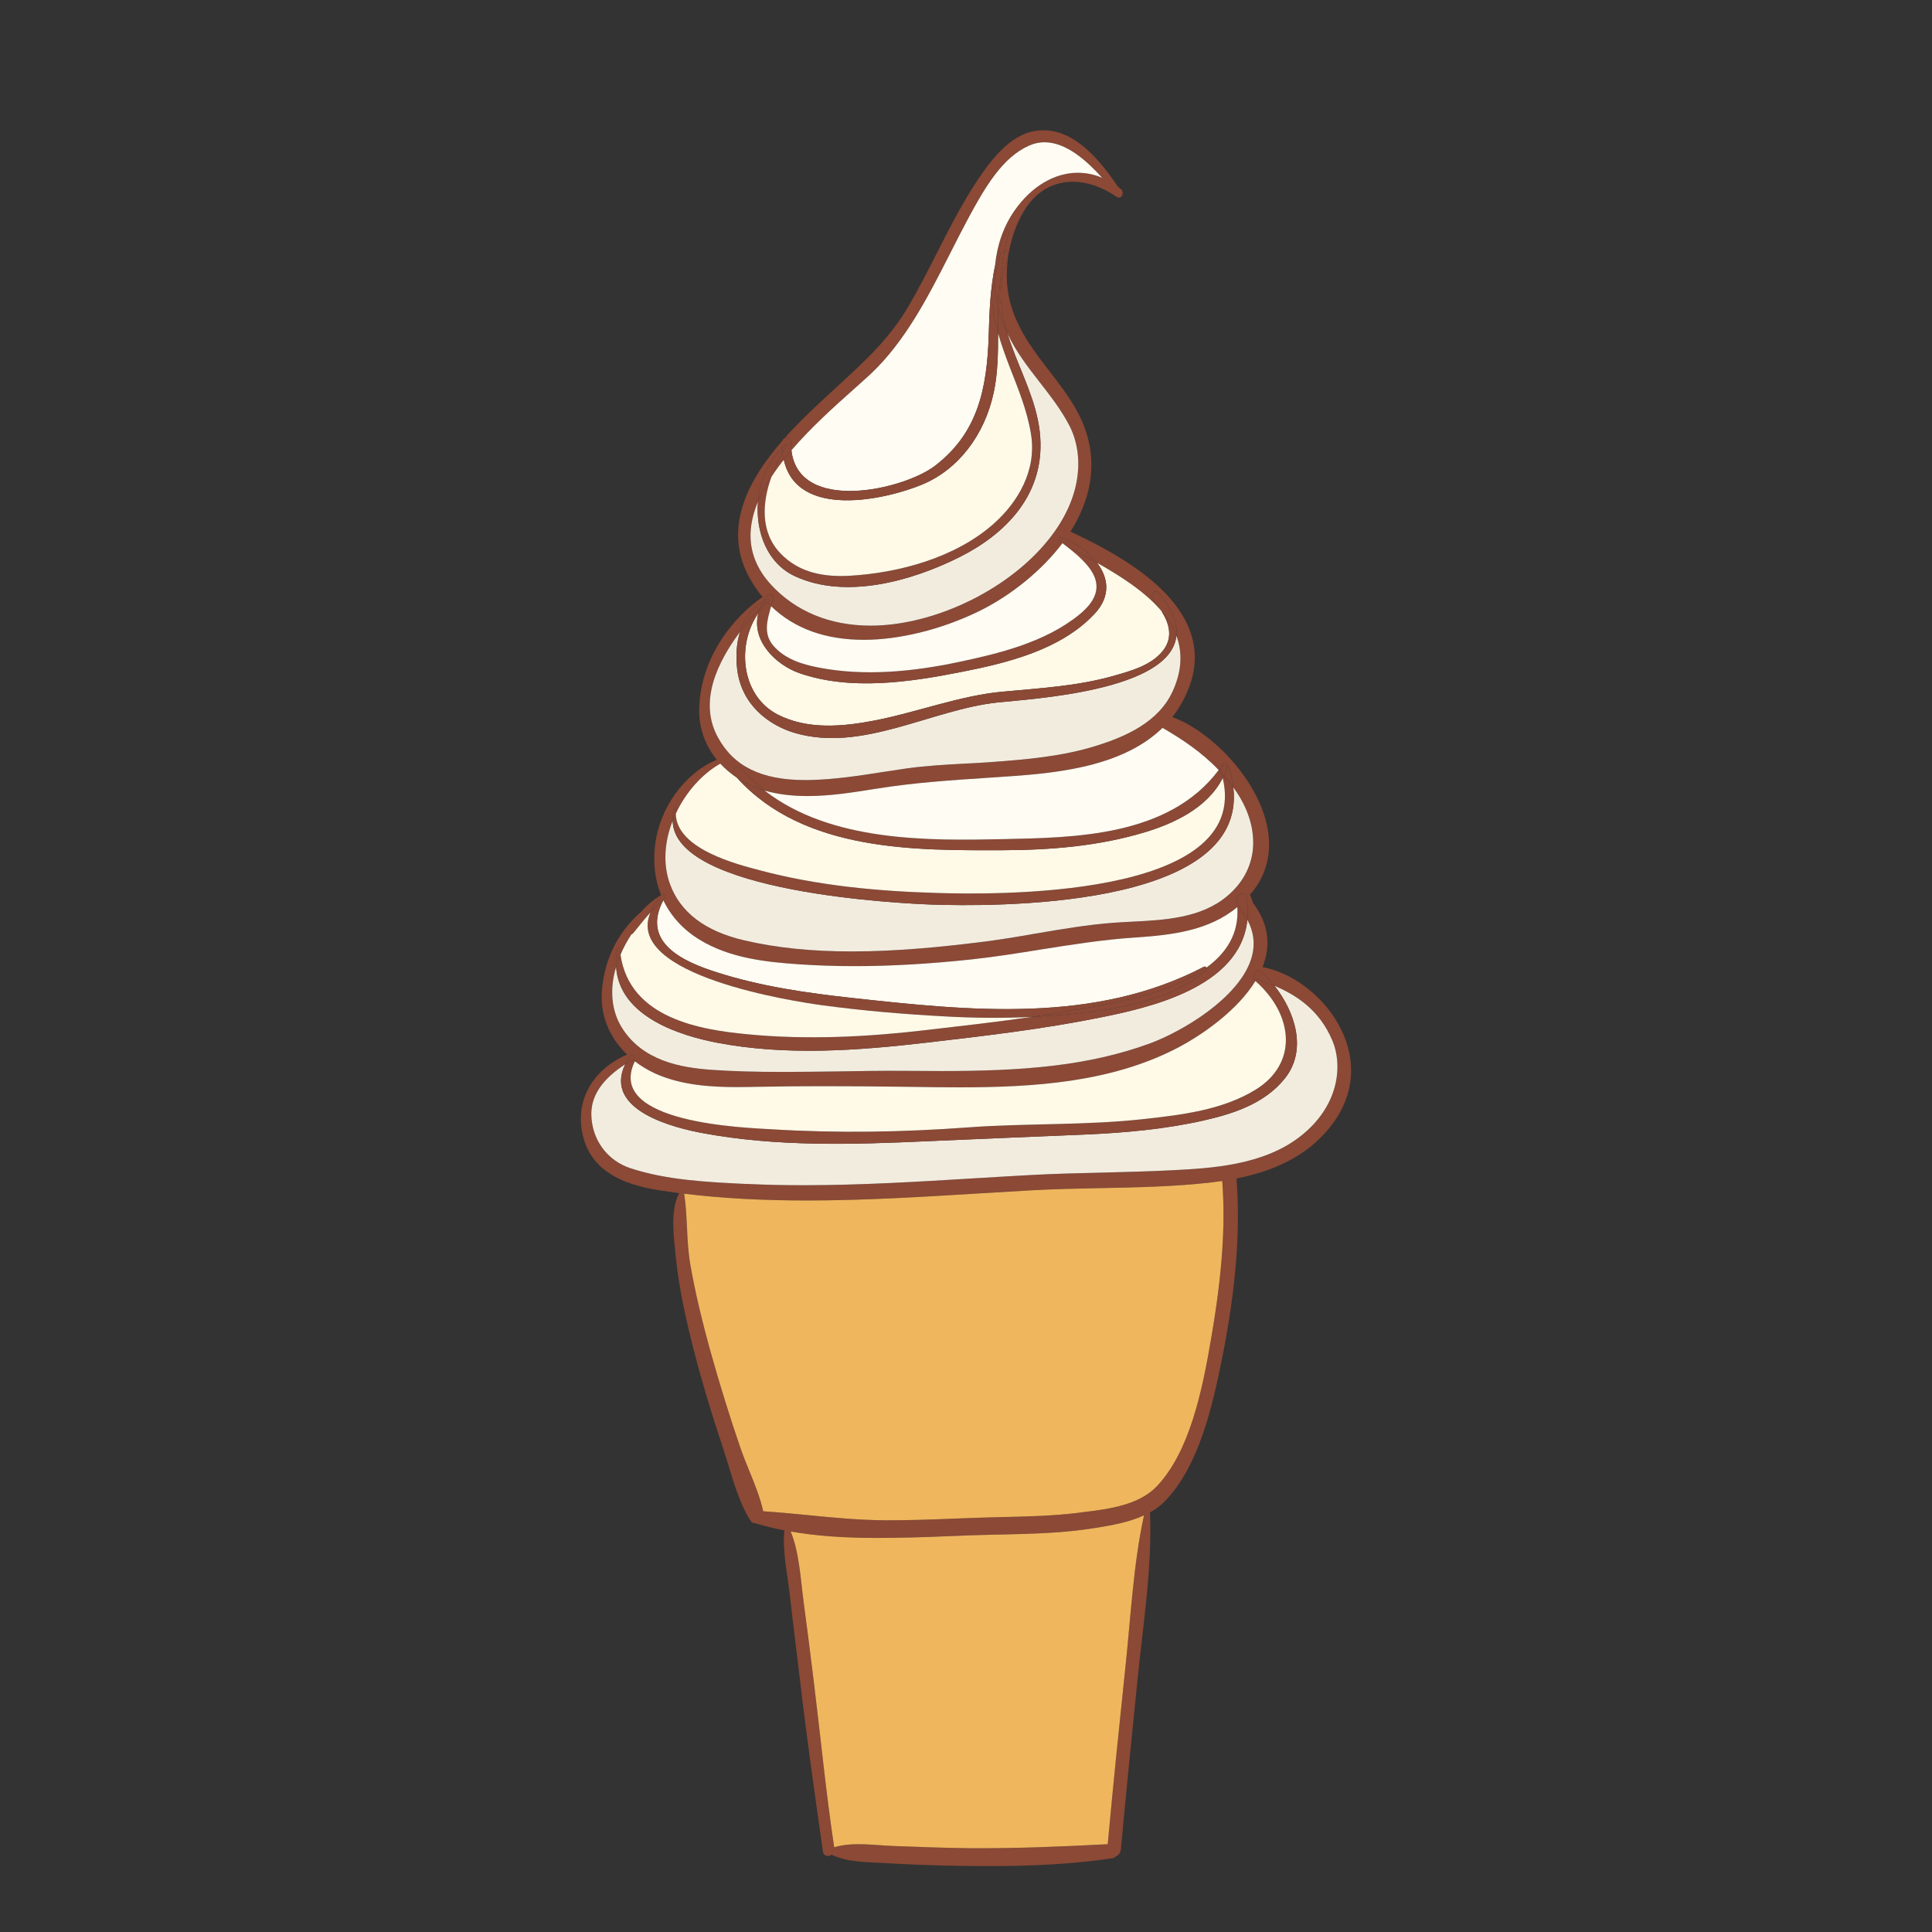 <svg width="30" height="30" viewBox="0 0 30 30" fill="none" xmlns="http://www.w3.org/2000/svg">
<rect x="0" y="0" width="30" height="30" fill="#333333" stroke="none"/>
<g clip-path="url(#clip0_569_4561)">
<path d="M20.913 16.203C21.009 16.503 21.049 16.962 20.7 17.439C20.377 17.882 19.886 18.164 19.2 18.3C19.263 19.091 19.194 19.986 18.988 21.035C18.827 21.853 18.612 22.772 18.09 23.309C18.021 23.38 17.942 23.437 17.857 23.485C17.893 24.337 17.749 25.225 17.665 26.068C17.575 26.95 17.487 27.832 17.405 28.715C17.399 28.773 17.366 28.81 17.328 28.825C17.314 28.84 17.296 28.852 17.273 28.855C16.494 28.971 15.697 28.986 14.912 28.973C14.519 28.966 14.127 28.954 13.735 28.93C13.461 28.913 13.167 28.921 12.911 28.799C12.863 28.837 12.789 28.828 12.777 28.743C12.651 27.848 12.522 26.955 12.418 26.054C12.367 25.619 12.311 25.184 12.262 24.748C12.227 24.437 12.146 24.081 12.18 23.764C12.02 23.733 11.865 23.695 11.717 23.65H11.7C11.679 23.645 11.662 23.629 11.651 23.606C11.65 23.605 11.648 23.603 11.646 23.601C11.496 23.363 11.395 23.032 11.307 22.74C11.277 22.643 11.249 22.55 11.219 22.463C11.039 21.919 10.894 21.437 10.779 20.988C10.665 20.545 10.542 20.021 10.491 19.494C10.488 19.468 10.485 19.441 10.483 19.413C10.454 19.138 10.416 18.766 10.547 18.527C10.504 18.521 10.46 18.516 10.418 18.509C9.992 18.451 9.2 18.342 9.045 17.609C8.916 17.004 9.296 16.558 9.738 16.376C9.454 16.104 9.315 15.749 9.347 15.375C9.387 14.892 9.595 14.474 9.948 14.165C10.039 14.061 10.146 13.971 10.265 13.898C10.171 13.666 10.14 13.408 10.171 13.131C10.237 12.549 10.63 12.005 11.13 11.797C10.937 11.559 10.842 11.273 10.858 10.966C10.895 10.19 11.387 9.584 11.841 9.27C11.774 9.19 11.716 9.107 11.664 9.019C11.197 8.23 11.609 7.462 12.149 6.843C12.145 6.852 12.144 6.863 12.144 6.875C12.144 6.901 12.144 6.928 12.146 6.953C11.925 7.163 11.798 7.472 11.77 7.788C11.704 7.948 11.662 8.11 11.655 8.271C11.643 8.562 11.748 8.832 11.967 9.073C12.35 9.493 12.887 9.715 13.519 9.715C14.397 9.715 15.427 9.269 16.081 8.604C16.834 7.839 16.845 7.07 16.604 6.606C16.477 6.362 16.309 6.146 16.146 5.937C15.964 5.703 15.776 5.462 15.644 5.178C15.594 5.009 15.558 4.836 15.543 4.656C15.531 4.506 15.551 4.356 15.581 4.211C15.598 4.126 15.664 4.018 15.618 4.029C15.637 4.024 15.649 4.009 15.653 3.99C15.615 4.254 15.63 4.519 15.702 4.754C15.823 5.151 16.062 5.461 16.293 5.76C16.44 5.95 16.592 6.146 16.714 6.365C17.14 7.127 16.904 7.81 16.622 8.255C17.305 8.573 18.228 9.079 18.486 9.818C18.582 10.095 18.575 10.382 18.464 10.672C18.4 10.841 18.313 10.997 18.203 11.135C18.765 11.335 19.476 12.027 19.662 12.767C19.76 13.16 19.695 13.523 19.471 13.818C19.45 13.845 19.429 13.871 19.41 13.892C19.411 13.896 19.413 13.898 19.414 13.901C19.419 13.916 19.425 13.93 19.429 13.944V13.946C19.429 13.946 19.432 13.951 19.433 13.953L19.436 13.96C19.443 13.975 19.451 13.994 19.453 14.016C19.693 14.33 19.744 14.665 19.605 15.016C20.182 15.13 20.729 15.624 20.913 16.203ZM20.197 17.641C20.779 17.183 20.861 16.56 20.685 16.148C20.489 15.691 20.144 15.457 19.791 15.308C19.731 15.23 19.665 15.159 19.598 15.099C19.512 15.021 19.42 15.154 19.495 15.233C19.224 15.676 18.691 16.06 18.273 16.277C17.242 16.81 16.042 16.884 14.899 16.884C14.663 16.884 14.426 16.881 14.198 16.877C14.108 16.876 14.018 16.875 13.929 16.874C13.582 16.87 13.172 16.866 12.763 16.866C12.421 16.866 12.113 16.869 11.82 16.874H11.794C11.68 16.877 11.565 16.88 11.448 16.88C11.048 16.88 10.583 16.854 10.171 16.668C10.06 16.617 9.956 16.555 9.858 16.479C9.887 16.42 9.813 16.349 9.776 16.405C9.748 16.447 9.725 16.487 9.707 16.526C9.351 16.758 9.178 17.013 9.182 17.305C9.188 17.696 9.429 18.025 9.797 18.143C10.363 18.326 10.979 18.354 11.575 18.383H11.603C11.885 18.398 12.172 18.404 12.482 18.404C13.353 18.404 14.237 18.351 15.093 18.299C15.407 18.28 15.722 18.261 16.035 18.244C16.398 18.225 16.766 18.216 17.122 18.208C17.479 18.198 17.849 18.19 18.211 18.171C18.805 18.14 19.619 18.097 20.197 17.641ZM19.454 13.195C19.486 12.886 19.384 12.549 19.164 12.246C19.16 12.24 19.155 12.234 19.151 12.228C19.141 12.134 19.119 12.036 19.087 11.931C19.081 11.912 19.072 11.9 19.06 11.891C19.06 11.855 19.015 11.827 18.994 11.859C18.972 11.893 18.949 11.925 18.925 11.957C18.652 11.672 18.347 11.474 18.052 11.302C17.392 11.944 16.287 12.015 15.48 12.068L15.344 12.077C14.753 12.116 14.195 12.153 13.621 12.245L13.597 12.248C13.252 12.304 12.895 12.361 12.539 12.361C12.291 12.361 12.072 12.333 11.874 12.276C11.742 12.174 11.618 12.059 11.504 11.927C11.442 11.856 11.347 11.967 11.409 12.038C11.421 12.052 11.433 12.066 11.445 12.079C11.349 12.015 11.261 11.941 11.184 11.857C11.183 11.858 11.183 11.858 11.182 11.859C10.902 12.018 10.648 12.303 10.493 12.635C10.492 12.604 10.493 12.57 10.5 12.537C10.502 12.522 10.487 12.518 10.482 12.53C10.456 12.604 10.444 12.676 10.445 12.744C10.322 13.06 10.288 13.407 10.402 13.724C10.561 14.165 10.95 14.462 11.558 14.602C12.058 14.719 12.604 14.775 13.228 14.775C13.93 14.775 14.62 14.703 15.204 14.633C15.495 14.598 15.792 14.547 16.078 14.498C16.478 14.429 16.892 14.357 17.302 14.328C17.391 14.321 17.482 14.317 17.575 14.312C18.078 14.287 18.647 14.258 19.055 13.917C19.287 13.722 19.425 13.473 19.454 13.195ZM19.442 14.844C19.491 14.652 19.467 14.464 19.369 14.283C19.38 14.178 19.378 14.065 19.36 13.945C19.343 13.825 19.187 13.876 19.204 13.996C19.209 14.027 19.212 14.056 19.213 14.085C18.771 14.452 18.206 14.519 17.619 14.558C17.132 14.59 16.641 14.668 16.167 14.743C15.809 14.801 15.439 14.86 15.073 14.899C14.422 14.968 13.833 15.002 13.274 15.002C12.985 15.002 12.701 14.993 12.428 14.975C11.893 14.939 11.332 14.879 10.862 14.591C10.608 14.435 10.42 14.23 10.3 13.979C10.309 13.961 10.319 13.943 10.33 13.925C10.348 13.896 10.311 13.867 10.291 13.889C10.2 13.987 10.137 14.081 10.1 14.169C10.021 14.255 9.946 14.349 9.869 14.444L9.83 14.493C9.823 14.502 9.814 14.507 9.804 14.508C9.736 14.613 9.679 14.72 9.635 14.825C9.63 14.796 9.626 14.766 9.624 14.735C9.621 14.712 9.591 14.703 9.586 14.73C9.567 14.831 9.56 14.925 9.567 15.012C9.463 15.361 9.491 15.694 9.656 15.957C9.977 16.473 10.568 16.578 11.046 16.612C11.373 16.635 11.726 16.645 12.158 16.645C12.439 16.645 12.727 16.64 13.005 16.637C13.348 16.631 13.702 16.626 14.048 16.628C14.238 16.628 14.429 16.631 14.62 16.631C15.862 16.631 16.889 16.558 17.865 16.199C18.088 16.116 18.442 15.942 18.767 15.698C19.025 15.504 19.351 15.199 19.442 14.844ZM18.81 20.771C18.979 19.78 19.031 19.027 18.979 18.338C18.927 18.345 18.875 18.353 18.823 18.359C18.245 18.426 17.654 18.438 17.082 18.449C16.74 18.456 16.385 18.463 16.038 18.482C15.75 18.498 15.462 18.515 15.174 18.533C14.307 18.586 13.411 18.641 12.53 18.641C11.834 18.641 11.208 18.607 10.624 18.536C10.65 18.708 10.658 18.885 10.667 19.056C10.676 19.249 10.686 19.447 10.72 19.641C10.79 20.044 10.892 20.48 11.04 21.012C11.178 21.505 11.33 21.995 11.492 22.468C11.532 22.587 11.582 22.709 11.63 22.828C11.716 23.036 11.803 23.251 11.851 23.467C12.083 23.482 12.319 23.505 12.546 23.527C12.936 23.566 13.339 23.604 13.739 23.607C14.084 23.609 14.432 23.596 14.77 23.583C14.956 23.576 15.149 23.568 15.339 23.563L15.524 23.558C15.931 23.549 16.35 23.54 16.76 23.489L16.835 23.479C17.215 23.432 17.688 23.373 17.968 23.074C18.475 22.532 18.668 21.601 18.81 20.771ZM18.21 10.732C18.334 10.458 18.362 10.196 18.293 9.952C18.286 9.925 18.277 9.899 18.267 9.874C18.288 9.688 18.21 9.468 17.998 9.206C17.94 9.134 17.847 9.243 17.906 9.315C17.95 9.368 17.993 9.425 18.032 9.484C17.773 9.18 17.384 8.938 17.035 8.739C16.895 8.554 16.672 8.41 16.471 8.345C16.444 8.336 16.429 8.381 16.452 8.399C16.467 8.41 16.483 8.422 16.498 8.434C16.177 8.86 15.687 9.258 15.181 9.501C14.606 9.777 13.963 9.935 13.415 9.935C12.816 9.935 12.331 9.76 11.974 9.413C11.984 9.378 11.993 9.342 12.002 9.307C12.016 9.25 11.951 9.202 11.915 9.248C11.892 9.278 11.871 9.307 11.854 9.338C11.675 9.446 11.556 9.611 11.492 9.808C11.018 10.444 10.901 10.994 11.145 11.445C11.391 11.901 11.823 12.113 12.506 12.113C12.532 12.113 12.558 12.113 12.584 12.112C12.964 12.103 13.344 12.045 13.712 11.987C13.838 11.968 13.965 11.948 14.091 11.93C14.382 11.89 14.679 11.874 14.967 11.858C15.1 11.852 15.234 11.845 15.367 11.835C15.941 11.794 16.5 11.745 17.027 11.579C17.461 11.443 17.988 11.223 18.21 10.732ZM17.475 25.891C17.557 25.115 17.597 24.292 17.764 23.53C17.528 23.639 17.259 23.685 17.028 23.723L16.992 23.728C16.514 23.806 16.025 23.817 15.552 23.828L15.434 23.83C15.197 23.836 14.953 23.844 14.716 23.854C14.354 23.87 13.98 23.881 13.612 23.881C13.105 23.881 12.669 23.85 12.278 23.781C12.411 24.104 12.432 24.527 12.478 24.872C12.534 25.297 12.59 25.723 12.641 26.15C12.744 26.994 12.827 27.845 12.953 28.684C13.249 28.597 13.58 28.655 13.881 28.665C14.274 28.679 14.667 28.695 15.059 28.699C15.775 28.705 16.487 28.674 17.201 28.638C17.284 27.721 17.379 26.806 17.475 25.891Z" fill="#8B4936"/>
<path d="M20.685 16.148C20.862 16.561 20.779 17.183 20.197 17.641C19.619 18.097 18.805 18.14 18.211 18.171C17.849 18.19 17.479 18.198 17.122 18.208C16.766 18.216 16.398 18.225 16.035 18.244C15.722 18.261 15.407 18.28 15.093 18.299C14.237 18.351 13.353 18.404 12.482 18.404C12.172 18.404 11.885 18.398 11.603 18.384H11.575C10.979 18.355 10.363 18.326 9.798 18.143C9.429 18.025 9.188 17.696 9.182 17.305C9.179 17.013 9.351 16.758 9.708 16.526C9.362 17.249 10.493 17.518 10.917 17.596C12.058 17.808 13.241 17.774 14.392 17.721C15.213 17.684 16.032 17.652 16.853 17.617C17.469 17.59 18.087 17.535 18.694 17.398C19.133 17.298 19.635 17.143 19.951 16.746C20.307 16.3 20.104 15.705 19.791 15.308C20.144 15.457 20.489 15.691 20.685 16.148Z" fill="#F2ECDF"/>
<path d="M19.791 15.308C20.104 15.705 20.307 16.3 19.951 16.746C19.635 17.143 19.133 17.298 18.694 17.398C18.087 17.535 17.469 17.59 16.853 17.617C16.032 17.652 15.213 17.684 14.392 17.721C13.241 17.773 12.058 17.808 10.916 17.596C10.493 17.518 9.362 17.249 9.707 16.526C9.745 16.501 9.784 16.477 9.826 16.453C9.837 16.462 9.847 16.471 9.858 16.479C9.385 17.448 11.6 17.512 11.991 17.536C13.003 17.598 14.023 17.581 15.034 17.506C15.948 17.439 16.865 17.478 17.776 17.375C18.345 17.312 18.982 17.237 19.496 16.921C20.155 16.516 20.09 15.766 19.504 15.243C19.5 15.24 19.497 15.237 19.495 15.232C19.501 15.223 19.507 15.213 19.512 15.204C19.517 15.207 19.522 15.209 19.527 15.21C19.614 15.239 19.703 15.27 19.791 15.308Z" fill="#8B4936"/>
<path d="M19.599 15.099C19.665 15.159 19.731 15.23 19.791 15.308C19.703 15.27 19.614 15.239 19.527 15.211C19.522 15.209 19.517 15.207 19.512 15.204C19.507 15.213 19.502 15.223 19.495 15.233C19.42 15.154 19.512 15.021 19.599 15.099Z" fill="#8B4936"/>
<path d="M19.504 15.242C20.09 15.766 20.155 16.516 19.496 16.921C18.982 17.237 18.345 17.312 17.777 17.375C16.865 17.478 15.948 17.439 15.034 17.506C14.023 17.581 13.003 17.598 11.991 17.536C11.601 17.512 9.385 17.448 9.858 16.48C9.956 16.555 10.06 16.617 10.171 16.668C10.583 16.854 11.048 16.88 11.448 16.88C11.565 16.88 11.68 16.877 11.794 16.875H11.82C12.113 16.869 12.421 16.866 12.763 16.866C13.172 16.866 13.582 16.869 13.929 16.874C14.018 16.875 14.108 16.876 14.198 16.877C14.426 16.881 14.663 16.884 14.899 16.884C16.042 16.884 17.242 16.81 18.273 16.277C18.691 16.06 19.224 15.676 19.495 15.232C19.497 15.237 19.501 15.24 19.504 15.242Z" fill="#FFF9E8"/>
<path d="M19.164 12.245C19.384 12.548 19.486 12.886 19.454 13.195C19.425 13.472 19.287 13.722 19.054 13.916C18.647 14.258 18.078 14.287 17.575 14.312C17.482 14.317 17.391 14.321 17.302 14.328C16.892 14.357 16.478 14.429 16.078 14.497C15.792 14.547 15.495 14.597 15.203 14.632C14.62 14.703 13.93 14.774 13.228 14.774C12.604 14.774 12.058 14.719 11.558 14.602C10.95 14.462 10.561 14.165 10.402 13.724C10.288 13.407 10.322 13.059 10.445 12.744C10.463 13.863 14.015 14.03 14.469 14.046C15.332 14.075 19.374 14.137 19.151 12.228C19.155 12.233 19.16 12.24 19.164 12.245Z" fill="#F2ECDF"/>
<path d="M19.369 14.283C19.467 14.463 19.491 14.652 19.442 14.843C19.351 15.198 19.025 15.504 18.767 15.698C18.443 15.942 18.088 16.116 17.865 16.199C16.889 16.558 15.863 16.631 14.621 16.631C14.429 16.631 14.238 16.629 14.049 16.628C13.702 16.625 13.348 16.631 13.005 16.637C12.727 16.64 12.44 16.645 12.158 16.645C11.727 16.645 11.373 16.635 11.046 16.612C10.568 16.578 9.978 16.473 9.656 15.957C9.492 15.694 9.463 15.361 9.567 15.012C9.616 15.795 10.581 16.085 11.133 16.191C12.205 16.397 13.322 16.314 14.398 16.189C15.291 16.085 16.194 15.98 17.078 15.801C17.806 15.654 19.26 15.346 19.369 14.283Z" fill="#F2ECDF"/>
<path d="M19.36 13.945C19.378 14.065 19.38 14.178 19.369 14.283C19.352 14.25 19.331 14.217 19.309 14.184C19.297 14.172 19.287 14.155 19.278 14.141C19.263 14.117 19.249 14.092 19.235 14.067C19.227 14.073 19.22 14.079 19.213 14.084C19.212 14.056 19.209 14.027 19.204 13.996C19.187 13.876 19.343 13.825 19.36 13.945Z" fill="#8B4936"/>
<path d="M19.309 14.185C19.332 14.217 19.352 14.25 19.369 14.283C19.26 15.346 17.806 15.654 17.078 15.802C16.194 15.98 15.291 16.085 14.398 16.189C13.322 16.314 12.205 16.397 11.133 16.191C10.581 16.085 9.616 15.795 9.567 15.012C9.585 14.95 9.608 14.887 9.635 14.825C9.78 15.823 10.89 15.991 11.605 16.06C12.534 16.15 13.473 16.102 14.398 15.993C14.938 15.93 15.483 15.869 16.024 15.79C16.024 15.79 16.024 15.79 16.025 15.79C16.308 15.777 16.592 15.754 16.874 15.718C17.503 15.639 18.197 15.508 18.723 15.071C18.738 15.058 18.739 15.04 18.732 15.026C19.04 14.802 19.242 14.499 19.213 14.085C19.221 14.079 19.227 14.074 19.235 14.067C19.249 14.092 19.264 14.117 19.278 14.142C19.287 14.155 19.297 14.172 19.309 14.185Z" fill="#8B4936"/>
<path d="M19.213 14.085C19.242 14.499 19.04 14.802 18.732 15.026C18.726 15.012 18.711 15.003 18.694 15.012C16.993 15.902 15.048 15.695 13.239 15.497C12.527 15.419 11.808 15.317 11.118 15.094C10.633 14.938 9.946 14.646 10.3 13.979C10.42 14.229 10.608 14.435 10.862 14.591C11.332 14.879 11.893 14.939 12.428 14.975C12.701 14.993 12.985 15.002 13.274 15.002C13.833 15.002 14.422 14.968 15.073 14.899C15.439 14.86 15.809 14.801 16.167 14.743C16.641 14.668 17.132 14.59 17.619 14.558C18.206 14.519 18.771 14.452 19.213 14.085Z" fill="#FFFCF3"/>
<path d="M19.151 12.228C19.374 14.137 15.332 14.075 14.469 14.046C14.015 14.03 10.463 13.864 10.445 12.744C10.46 12.707 10.476 12.671 10.493 12.635C10.502 13.191 11.471 13.427 11.794 13.513C12.694 13.753 13.625 13.84 14.547 13.866C15.351 13.89 19.439 13.975 18.986 12.081C18.993 12.069 18.999 12.057 19.003 12.045C19.054 12.102 19.104 12.163 19.151 12.228Z" fill="#8B4936"/>
<path d="M19.087 11.931C19.119 12.035 19.141 12.134 19.151 12.228C19.104 12.163 19.055 12.101 19.004 12.045C19.025 12 19.044 11.952 19.058 11.902C19.06 11.898 19.06 11.895 19.06 11.891C19.072 11.9 19.081 11.912 19.087 11.931Z" fill="#8B4936"/>
<path d="M19.06 11.89C19.06 11.895 19.06 11.898 19.058 11.902C19.044 11.952 19.025 12 19.004 12.045C18.991 12.029 18.979 12.015 18.965 12.002C18.963 11.992 18.96 11.983 18.957 11.973C18.932 11.896 19.012 11.855 19.06 11.89Z" fill="#8B4936"/>
<path d="M19.06 11.89C19.012 11.855 18.932 11.896 18.957 11.973C18.96 11.983 18.963 11.992 18.965 12.001C18.952 11.987 18.939 11.972 18.925 11.957C18.949 11.925 18.971 11.893 18.994 11.859C19.015 11.827 19.06 11.855 19.06 11.89Z" fill="#8B4936"/>
<path d="M19.004 12.045C18.999 12.056 18.993 12.069 18.986 12.08C18.98 12.055 18.973 12.028 18.965 12.002C18.979 12.015 18.991 12.029 19.004 12.045Z" fill="#8B4936"/>
<path d="M18.986 12.08C19.44 13.975 15.351 13.89 14.547 13.866C13.625 13.839 12.694 13.753 11.794 13.513C11.471 13.427 10.503 13.191 10.493 12.635C10.648 12.303 10.902 12.018 11.182 11.859C11.183 11.858 11.183 11.858 11.184 11.857C11.261 11.941 11.349 12.015 11.446 12.079C12.487 13.231 14.235 13.205 15.579 13.202C16.317 13.199 17.063 13.139 17.78 12.922C18.207 12.793 18.747 12.555 18.986 12.08Z" fill="#FFF9E8"/>
<path d="M18.979 18.338C19.031 19.027 18.979 19.779 18.809 20.771C18.668 21.601 18.475 22.532 17.968 23.074C17.688 23.373 17.215 23.432 16.835 23.479L16.76 23.489C16.35 23.54 15.93 23.549 15.524 23.558L15.339 23.563C15.149 23.568 14.956 23.576 14.77 23.583C14.432 23.596 14.084 23.609 13.739 23.607C13.339 23.604 12.935 23.566 12.546 23.527C12.319 23.505 12.083 23.482 11.851 23.467C11.803 23.251 11.716 23.036 11.63 22.828C11.582 22.709 11.532 22.587 11.492 22.468C11.33 21.995 11.178 21.505 11.04 21.012C10.892 20.48 10.79 20.044 10.72 19.641C10.686 19.447 10.676 19.249 10.667 19.056C10.658 18.885 10.65 18.708 10.624 18.536C11.208 18.607 11.834 18.641 12.53 18.641C13.411 18.641 14.307 18.586 15.174 18.533C15.462 18.515 15.75 18.498 16.038 18.482C16.385 18.463 16.74 18.456 17.082 18.449C17.654 18.438 18.245 18.426 18.823 18.359C18.875 18.353 18.927 18.345 18.979 18.338Z" fill="#EFB65D"/>
<path d="M18.965 12.002C18.973 12.028 18.98 12.055 18.986 12.081C18.747 12.555 18.207 12.793 17.78 12.922C17.063 13.139 16.317 13.199 15.579 13.202C14.235 13.206 12.487 13.231 11.446 12.079C11.56 12.156 11.687 12.217 11.818 12.259C11.836 12.265 11.855 12.27 11.874 12.276C12.9 13.074 14.411 13.055 15.579 13.03C16.668 13.006 18.146 12.996 18.925 11.957C18.939 11.972 18.952 11.987 18.965 12.002Z" fill="#8B4936"/>
<path d="M18.732 15.026C18.739 15.04 18.738 15.058 18.723 15.071C18.197 15.508 17.503 15.639 16.873 15.718C16.592 15.754 16.308 15.777 16.025 15.79C16.247 15.758 16.468 15.723 16.688 15.683C17.154 15.6 18.138 15.459 18.732 15.026Z" fill="#8B4936"/>
<path d="M18.694 15.012C18.711 15.003 18.726 15.012 18.732 15.026C18.138 15.459 17.154 15.6 16.688 15.683C16.468 15.722 16.247 15.757 16.025 15.789C16.025 15.789 16.025 15.789 16.024 15.789C15.576 15.812 15.127 15.808 14.68 15.783C14.041 15.749 13.4 15.695 12.764 15.609C12.358 15.554 9.683 15.152 10.1 14.169C10.162 14.1 10.228 14.036 10.299 13.977C10.299 13.978 10.3 13.978 10.3 13.979C9.946 14.646 10.633 14.938 11.118 15.094C11.808 15.317 12.527 15.419 13.239 15.497C15.048 15.695 16.993 15.901 18.694 15.012Z" fill="#8B4936"/>
<path d="M18.052 11.302C18.347 11.474 18.652 11.672 18.924 11.957C18.146 12.996 16.668 13.006 15.579 13.03C14.411 13.055 12.899 13.074 11.873 12.276C12.072 12.333 12.291 12.361 12.539 12.361C12.895 12.361 13.252 12.304 13.597 12.248L13.621 12.245C14.195 12.153 14.753 12.116 15.344 12.077L15.48 12.068C16.287 12.015 17.392 11.944 18.052 11.302Z" fill="#FFFCF3"/>
<path d="M18.293 9.951C18.362 10.196 18.335 10.458 18.21 10.732C17.988 11.222 17.461 11.443 17.027 11.579C16.5 11.745 15.941 11.794 15.367 11.835C15.234 11.845 15.1 11.852 14.967 11.858C14.679 11.874 14.382 11.89 14.091 11.93C13.965 11.948 13.838 11.968 13.712 11.987C13.344 12.045 12.964 12.103 12.584 12.112C12.558 12.113 12.532 12.113 12.506 12.113C11.824 12.113 11.391 11.901 11.145 11.445C10.901 10.994 11.018 10.444 11.493 9.808C11.436 9.983 11.423 10.184 11.447 10.392C11.512 10.939 11.931 11.263 12.352 11.384C13.394 11.683 14.464 11.018 15.489 10.908C16.02 10.851 18.177 10.732 18.267 9.873C18.277 9.899 18.286 9.925 18.293 9.951Z" fill="#F2ECDF"/>
<path d="M17.998 9.206C18.21 9.468 18.288 9.688 18.267 9.873C18.216 9.733 18.133 9.604 18.032 9.484C17.993 9.425 17.95 9.368 17.906 9.315C17.847 9.243 17.94 9.134 17.998 9.206Z" fill="#8B4936"/>
<path d="M18.032 9.484C18.155 9.677 18.223 9.899 18.054 10.109C17.867 10.341 17.54 10.423 17.287 10.496C16.725 10.655 16.144 10.687 15.57 10.74C14.891 10.803 14.235 11.063 13.565 11.191C13.079 11.284 12.533 11.332 12.073 11.094C11.51 10.801 11.431 10.018 11.776 9.52C11.661 9.951 12.05 10.326 12.414 10.453C13.206 10.728 14.123 10.593 14.922 10.435C15.607 10.3 16.463 10.102 16.996 9.532C17.258 9.252 17.208 8.965 17.035 8.739C17.384 8.937 17.773 9.18 18.032 9.484Z" fill="#FFF9E8"/>
<path d="M18.054 10.109C18.223 9.899 18.155 9.677 18.032 9.484C18.133 9.604 18.216 9.733 18.267 9.873C18.177 10.731 16.02 10.851 15.489 10.908C14.464 11.018 13.394 11.683 12.352 11.384C11.931 11.263 11.512 10.939 11.447 10.392C11.423 10.184 11.436 9.983 11.492 9.808C11.583 9.686 11.687 9.561 11.805 9.434C11.792 9.462 11.783 9.49 11.776 9.518V9.52C11.431 10.018 11.51 10.801 12.073 11.094C12.533 11.332 13.079 11.284 13.565 11.191C14.235 11.063 14.891 10.803 15.57 10.74C16.144 10.686 16.725 10.655 17.287 10.496C17.54 10.423 17.867 10.341 18.054 10.109Z" fill="#8B4936"/>
<path d="M17.764 23.53C17.598 24.291 17.558 25.115 17.475 25.891C17.379 26.806 17.284 27.721 17.201 28.637C16.487 28.674 15.776 28.704 15.06 28.699C14.667 28.695 14.274 28.679 13.881 28.665C13.58 28.655 13.249 28.597 12.953 28.684C12.827 27.845 12.744 26.994 12.641 26.15C12.59 25.723 12.534 25.297 12.478 24.871C12.432 24.527 12.411 24.104 12.278 23.781C12.67 23.85 13.105 23.881 13.612 23.881C13.98 23.881 14.354 23.87 14.716 23.854C14.953 23.844 15.197 23.835 15.434 23.83L15.552 23.828C16.025 23.817 16.514 23.806 16.992 23.728L17.028 23.723C17.259 23.685 17.528 23.639 17.764 23.53Z" fill="#EFB65D"/>
<path d="M17.406 2.936C17.429 2.955 17.439 2.987 17.43 3.019C17.418 3.063 17.377 3.084 17.342 3.059C17.12 2.905 16.883 2.823 16.657 2.823C16.418 2.823 16.085 2.916 15.855 3.355C15.756 3.546 15.689 3.757 15.656 3.97C15.656 3.937 15.637 3.903 15.604 3.906H15.6C15.621 3.797 15.645 3.687 15.673 3.577C15.678 3.554 15.651 3.541 15.642 3.561C15.553 3.737 15.494 3.926 15.452 4.122C15.48 3.811 15.582 3.517 15.755 3.268C16.015 2.896 16.373 2.683 16.737 2.683C16.865 2.683 16.992 2.708 17.114 2.761C16.882 2.503 16.56 2.209 16.218 2.209C16.136 2.209 16.055 2.227 15.977 2.262C15.57 2.442 15.299 2.899 15.034 3.392C14.937 3.573 14.843 3.758 14.752 3.938C14.413 4.604 14.063 5.293 13.522 5.805C13.445 5.876 13.35 5.961 13.25 6.05C12.958 6.311 12.595 6.635 12.289 6.992C12.284 6.955 12.283 6.916 12.283 6.875C12.284 6.807 12.226 6.783 12.184 6.802C12.428 6.529 12.692 6.285 12.912 6.084L13.03 5.974C13.432 5.605 13.813 5.256 14.104 4.761C14.261 4.493 14.406 4.208 14.546 3.933C14.714 3.601 14.888 3.259 15.086 2.942C15.365 2.498 15.68 2.081 16.102 2.029C16.135 2.025 16.168 2.023 16.201 2.023C16.703 2.023 17.086 2.494 17.363 2.905L17.376 2.914C17.386 2.921 17.396 2.929 17.406 2.936Z" fill="#8B4936"/>
<path d="M17.035 8.739C17.207 8.965 17.258 9.252 16.995 9.532C16.462 10.102 15.607 10.3 14.922 10.435C14.123 10.593 13.206 10.728 12.414 10.453C12.05 10.326 11.661 9.951 11.776 9.52V9.518C11.817 9.46 11.864 9.405 11.917 9.356C11.936 9.376 11.955 9.395 11.974 9.413C11.913 9.625 11.847 9.839 12.009 10.027C12.187 10.235 12.457 10.316 12.698 10.364C13.414 10.506 14.175 10.43 14.885 10.28C15.509 10.148 16.22 9.978 16.753 9.55C17.312 9.1 16.905 8.745 16.498 8.434L16.499 8.432C16.504 8.437 16.509 8.442 16.516 8.445C16.607 8.501 16.714 8.559 16.826 8.622C16.893 8.659 16.963 8.698 17.035 8.739Z" fill="#8B4936"/>
<path d="M17.035 8.739C16.963 8.698 16.893 8.659 16.826 8.622C16.714 8.559 16.607 8.501 16.516 8.445C16.509 8.442 16.504 8.437 16.499 8.432L16.498 8.434C16.483 8.422 16.467 8.41 16.452 8.399C16.429 8.381 16.444 8.336 16.471 8.345C16.672 8.41 16.895 8.554 17.035 8.739Z" fill="#8B4936"/>
<path d="M16.498 8.434C16.905 8.745 17.312 9.1 16.753 9.549C16.22 9.978 15.509 10.148 14.885 10.28C14.175 10.43 13.414 10.506 12.698 10.363C12.457 10.316 12.188 10.235 12.009 10.027C11.847 9.839 11.914 9.625 11.974 9.413C12.332 9.76 12.816 9.935 13.415 9.935C13.963 9.935 14.606 9.777 15.181 9.501C15.687 9.258 16.177 8.86 16.498 8.434Z" fill="#FFFCF3"/>
<path d="M17.114 2.761C16.992 2.708 16.865 2.683 16.736 2.683C16.372 2.683 16.015 2.896 15.755 3.268C15.581 3.517 15.48 3.811 15.452 4.122C15.378 4.47 15.363 4.841 15.353 5.197C15.327 6.062 15.173 6.727 14.524 7.229C14.037 7.607 12.401 7.98 12.289 6.992C12.595 6.635 12.958 6.311 13.25 6.05C13.35 5.961 13.445 5.876 13.522 5.805C14.063 5.293 14.413 4.604 14.752 3.938C14.843 3.758 14.937 3.573 15.034 3.392C15.299 2.899 15.57 2.442 15.977 2.262C16.055 2.227 16.136 2.209 16.218 2.209C16.56 2.209 16.882 2.503 17.114 2.761Z" fill="#FFFCF3"/>
<path d="M16.604 6.606C16.845 7.07 16.834 7.839 16.081 8.604C15.427 9.269 14.397 9.715 13.519 9.715C12.887 9.715 12.35 9.493 11.967 9.073C11.748 8.832 11.643 8.562 11.655 8.271C11.662 8.11 11.704 7.948 11.77 7.788C11.73 8.261 11.914 8.75 12.347 8.949C13.13 9.311 14.159 9.023 14.901 8.65C15.6 8.3 16.26 7.673 16.144 6.694C16.089 6.225 15.858 5.789 15.704 5.359C15.682 5.3 15.662 5.239 15.644 5.178C15.776 5.462 15.964 5.703 16.146 5.937C16.309 6.146 16.477 6.362 16.604 6.606Z" fill="#F2ECDF"/>
<path d="M16.144 6.694C16.26 7.673 15.6 8.3 14.901 8.65C14.159 9.023 13.13 9.311 12.347 8.949C11.914 8.75 11.73 8.261 11.77 7.788C11.824 7.657 11.896 7.527 11.98 7.4C11.834 7.804 11.803 8.259 12.116 8.59C12.414 8.905 12.811 8.962 13.199 8.94C13.941 8.897 14.829 8.668 15.433 8.13C15.802 7.801 16.104 7.307 16.01 6.738C15.948 6.366 15.808 6.032 15.675 5.69C15.61 5.519 15.547 5.348 15.499 5.172V4.971C15.499 4.904 15.5 4.838 15.502 4.774C15.531 4.893 15.57 5.011 15.62 5.127C15.628 5.144 15.636 5.161 15.644 5.178C15.662 5.239 15.682 5.3 15.704 5.36C15.858 5.789 16.089 6.225 16.144 6.694Z" fill="#8B4936"/>
<path d="M16.009 6.738C16.103 7.307 15.802 7.801 15.433 8.13C14.829 8.668 13.941 8.897 13.199 8.94C12.811 8.962 12.414 8.904 12.116 8.59C11.803 8.259 11.834 7.804 11.98 7.4C11.98 7.4 11.98 7.4 11.98 7.399C12.038 7.31 12.102 7.222 12.17 7.137C12.374 8.066 13.746 7.762 14.319 7.524C14.876 7.293 15.289 6.759 15.431 6.092C15.495 5.794 15.498 5.48 15.498 5.171C15.547 5.348 15.61 5.519 15.675 5.69C15.808 6.032 15.948 6.366 16.009 6.738Z" fill="#FFF9E8"/>
<path d="M15.642 3.561C15.651 3.541 15.678 3.553 15.673 3.576C15.645 3.687 15.621 3.797 15.6 3.906C15.593 3.907 15.588 3.908 15.582 3.908C15.558 3.91 15.534 3.926 15.529 3.955C15.506 4.088 15.472 4.201 15.445 4.316C15.444 4.251 15.446 4.186 15.452 4.122C15.494 3.926 15.553 3.737 15.642 3.561Z" fill="#8B4936"/>
<path d="M15.656 3.97C15.656 3.977 15.653 3.983 15.653 3.99C15.649 4.009 15.637 4.024 15.618 4.029C15.664 4.018 15.598 4.126 15.581 4.211C15.551 4.356 15.531 4.506 15.543 4.656C15.558 4.835 15.594 5.009 15.644 5.178C15.636 5.161 15.628 5.144 15.62 5.126C15.57 5.011 15.531 4.893 15.502 4.774C15.513 4.477 15.545 4.192 15.6 3.906H15.604C15.637 3.903 15.656 3.937 15.656 3.97Z" fill="#8B4936"/>
<path d="M14.68 15.783C15.127 15.808 15.576 15.812 16.024 15.79C15.483 15.869 14.938 15.93 14.398 15.993C13.473 16.102 12.534 16.15 11.605 16.06C10.89 15.991 9.78 15.822 9.635 14.825C9.679 14.72 9.736 14.613 9.805 14.508C9.814 14.507 9.823 14.502 9.83 14.493L9.87 14.444C9.946 14.349 10.021 14.255 10.1 14.169C9.683 15.152 12.358 15.554 12.764 15.609C13.4 15.695 14.041 15.749 14.68 15.783Z" fill="#FFF9E8"/>
<path d="M15.582 3.908C15.588 3.908 15.593 3.907 15.6 3.906C15.545 4.192 15.513 4.477 15.502 4.774C15.465 4.622 15.446 4.468 15.445 4.316C15.472 4.201 15.506 4.089 15.529 3.956C15.534 3.926 15.558 3.911 15.582 3.908Z" fill="#8B4936"/>
<path d="M15.502 4.774C15.5 4.838 15.498 4.904 15.498 4.97V5.171C15.461 5.041 15.432 4.908 15.414 4.769C15.39 4.594 15.412 4.455 15.445 4.316C15.446 4.468 15.465 4.622 15.502 4.774Z" fill="#8B4936"/>
<path d="M15.498 5.171C15.498 5.48 15.495 5.794 15.431 6.092C15.289 6.759 14.876 7.293 14.319 7.524C13.746 7.762 12.374 8.066 12.17 7.137C12.209 7.088 12.248 7.04 12.289 6.992C12.401 7.98 14.037 7.607 14.524 7.229C15.173 6.727 15.327 6.062 15.353 5.197C15.363 4.841 15.378 4.47 15.452 4.122C15.446 4.186 15.444 4.251 15.445 4.316C15.412 4.455 15.39 4.594 15.414 4.769C15.432 4.908 15.461 5.041 15.498 5.171Z" fill="#8B4936"/>
<path d="M12.289 6.992C12.248 7.04 12.209 7.088 12.17 7.137C12.162 7.102 12.155 7.065 12.151 7.026C12.174 6.986 12.197 6.947 12.22 6.91C12.226 6.902 12.216 6.89 12.209 6.897C12.187 6.914 12.165 6.932 12.146 6.953C12.144 6.928 12.144 6.901 12.144 6.875C12.144 6.863 12.145 6.852 12.149 6.842C12.161 6.829 12.172 6.815 12.184 6.802C12.226 6.783 12.284 6.807 12.283 6.875C12.283 6.916 12.284 6.955 12.289 6.992Z" fill="#8B4936"/>
<path d="M12.209 6.897C12.216 6.89 12.226 6.902 12.22 6.91C12.197 6.947 12.174 6.986 12.152 7.026C12.148 7.002 12.147 6.978 12.146 6.953C12.166 6.932 12.187 6.914 12.209 6.897Z" fill="#8B4936"/>
<path d="M12.184 6.802C12.173 6.815 12.161 6.829 12.149 6.842C12.155 6.823 12.169 6.809 12.184 6.802Z" fill="#8B4936"/>
<path d="M12.151 7.026C12.155 7.065 12.162 7.102 12.17 7.137C12.102 7.222 12.038 7.31 11.98 7.399C12.028 7.267 12.087 7.141 12.151 7.026Z" fill="#8B4936"/>
<path d="M12.146 6.953C12.147 6.978 12.148 7.002 12.151 7.026C12.087 7.141 12.028 7.267 11.98 7.4C11.98 7.4 11.98 7.4 11.98 7.4C11.896 7.527 11.824 7.657 11.77 7.788C11.798 7.472 11.924 7.163 12.146 6.953Z" fill="#8B4936"/>
<path d="M11.915 9.248C11.951 9.202 12.016 9.249 12.002 9.307C11.993 9.342 11.984 9.378 11.974 9.413C11.955 9.395 11.936 9.376 11.917 9.356C11.923 9.35 11.928 9.345 11.935 9.339C11.95 9.327 11.942 9.292 11.921 9.302C11.898 9.313 11.876 9.325 11.854 9.338C11.871 9.307 11.892 9.278 11.915 9.248Z" fill="#8B4936"/>
<path d="M11.921 9.302C11.942 9.292 11.95 9.327 11.935 9.339C11.928 9.345 11.923 9.35 11.917 9.356C11.91 9.35 11.904 9.342 11.897 9.335C11.865 9.368 11.834 9.401 11.805 9.434C11.818 9.402 11.834 9.37 11.854 9.338C11.876 9.325 11.898 9.313 11.921 9.302Z" fill="#8B4936"/>
<path d="M11.897 9.335C11.904 9.342 11.911 9.349 11.918 9.356C11.864 9.404 11.817 9.46 11.776 9.518C11.783 9.49 11.792 9.462 11.805 9.434C11.835 9.401 11.865 9.368 11.897 9.335Z" fill="#8B4936"/>
<path d="M11.873 12.276C11.855 12.27 11.836 12.265 11.818 12.259C11.687 12.217 11.56 12.156 11.445 12.079C11.433 12.066 11.42 12.052 11.409 12.038C11.347 11.967 11.442 11.856 11.504 11.927C11.618 12.058 11.742 12.174 11.873 12.276Z" fill="#8B4936"/>
<path d="M11.854 9.338C11.834 9.37 11.818 9.402 11.805 9.434C11.687 9.562 11.583 9.686 11.492 9.808C11.556 9.611 11.675 9.446 11.854 9.338Z" fill="#8B4936"/>
<path d="M10.482 12.53C10.487 12.518 10.503 12.522 10.5 12.537C10.494 12.57 10.492 12.604 10.493 12.635C10.476 12.671 10.46 12.707 10.445 12.744C10.444 12.676 10.456 12.604 10.482 12.53Z" fill="#8B4936"/>
<path d="M10.291 13.889C10.311 13.867 10.348 13.896 10.331 13.925C10.319 13.943 10.309 13.961 10.3 13.979C10.3 13.978 10.299 13.978 10.299 13.977C10.228 14.036 10.162 14.1 10.1 14.169C10.137 14.081 10.2 13.987 10.291 13.889Z" fill="#8B4936"/>
<path d="M9.776 16.405C9.813 16.348 9.887 16.42 9.859 16.479C9.848 16.471 9.837 16.462 9.826 16.453C9.784 16.477 9.745 16.501 9.708 16.526C9.726 16.487 9.748 16.447 9.776 16.405Z" fill="#8B4936"/>
<path d="M9.624 14.735C9.626 14.766 9.63 14.796 9.635 14.825C9.608 14.887 9.585 14.95 9.567 15.012C9.56 14.925 9.567 14.831 9.586 14.73C9.591 14.703 9.621 14.712 9.624 14.735Z" fill="#8B4936"/>
</g>
<defs>
<clipPath id="clip0_569_4561">
<rect width="12" height="27" fill="white" transform="translate(9 2)"/>
</clipPath>
</defs>
</svg>
